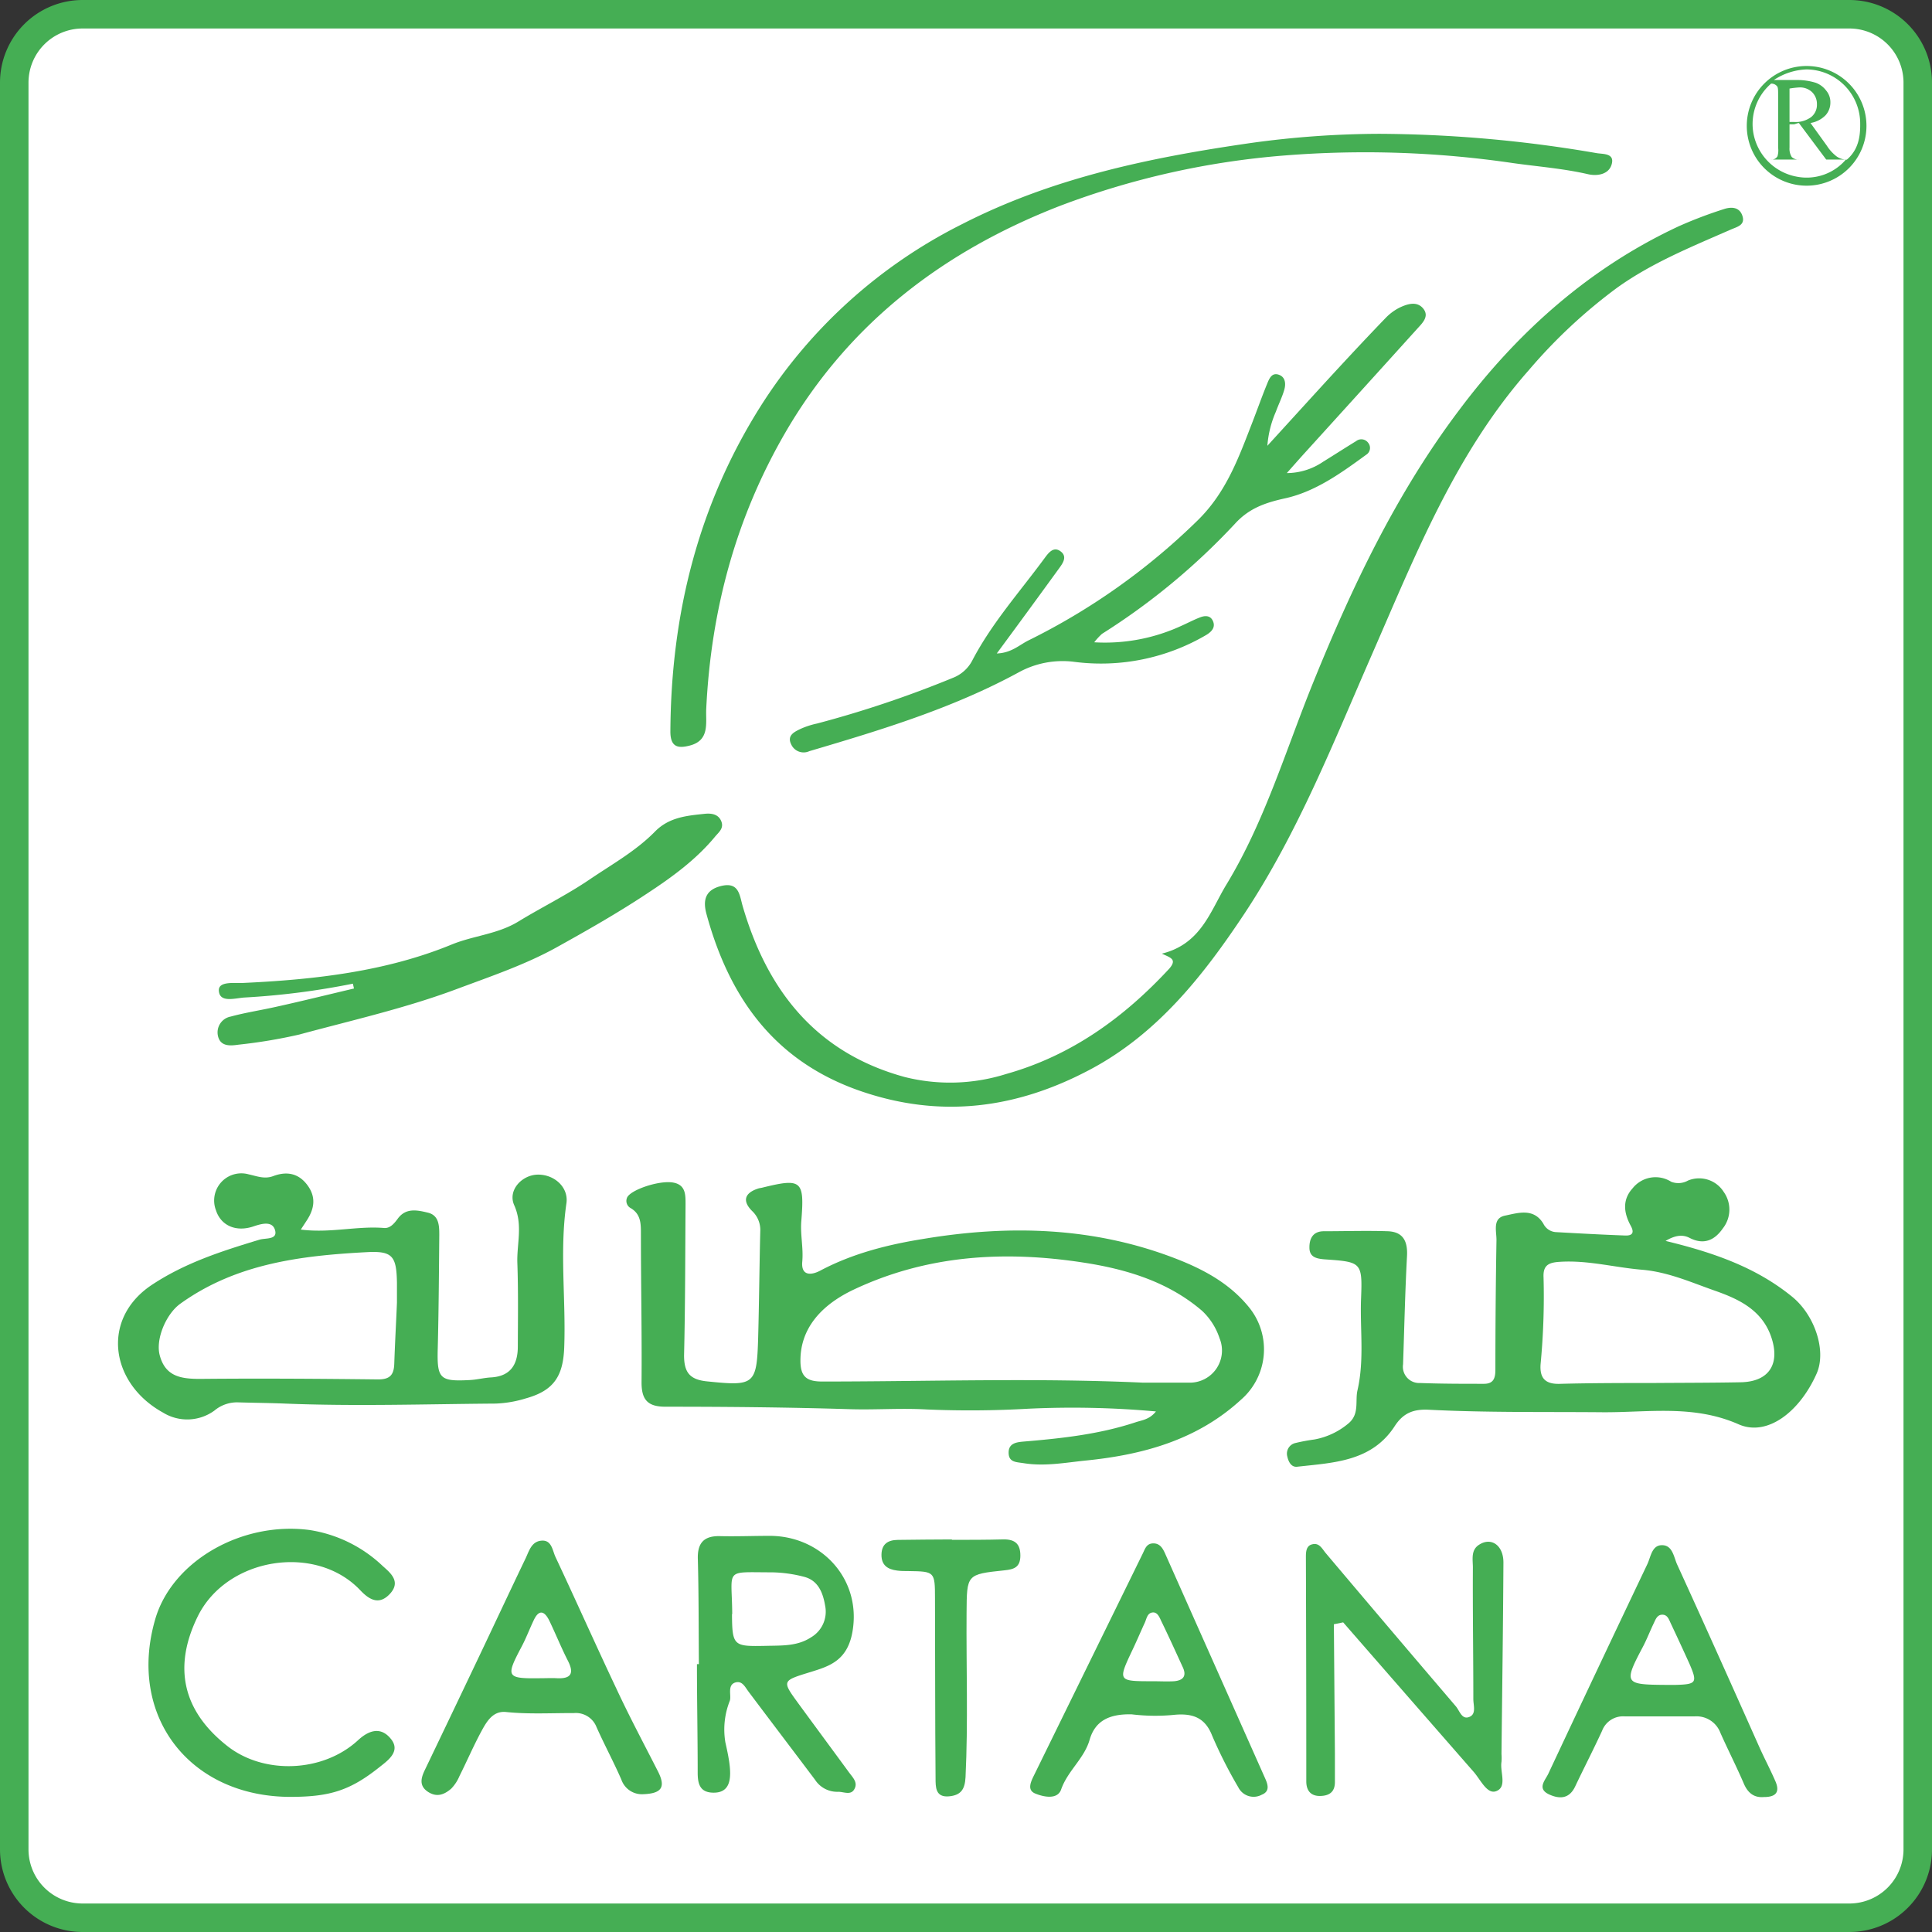 <svg id="logo" xmlns="http://www.w3.org/2000/svg" viewBox="0 0 339 339"><rect x="0" y="0" width="339" height="339" fill="#333333" stroke="none"/><defs><style>.cls-1{fill:#fff;}.cls-2{fill:#45ae54;}</style></defs><title>logo</title><rect class="cls-1" x="2.5" y="2.5" width="334" height="334" rx="12"/><path id="bordure" class="cls-2" d="M324.5,339H14.5A14.5,14.5,0,0,1,0,324.5V14.5A14.5,14.5,0,0,1,14.5,0h310A14.5,14.5,0,0,1,339,14.5v310A14.5,14.5,0,0,1,324.5,339ZM5,14.5v310a9.5,9.5,0,0,0,9.5,9.5h310a9.5,9.5,0,0,0,9.5-9.5V14.5A9.5,9.5,0,0,0,324.5,5H14.5A9.5,9.5,0,0,0,5,14.5Z"/><g id="cartana-fr"><path class="cls-2" d="M311.51,312.52c-.87-2-1.86-3.87-2.74-5.82C304,296,299.19,285.24,294.3,274.56c-.61-1.32-.8-3.51-2.77-3.43-1.7.06-1.88,2.07-2.48,3.33q-8.74,18.35-17.37,36.76c-.54,1.16-2.08,2.64.18,3.66,1.84.83,3.51.74,4.53-1.42,1.55-3.27,3.21-6.48,4.72-9.76a3.92,3.92,0,0,1,4-2.53q6.11,0,12.21,0a4.47,4.47,0,0,1,4.54,2.86c1.33,3,2.83,5.92,4.12,8.93.73,1.7,1.84,2.5,3.51,2.36C311.67,315.33,312.34,314.4,311.51,312.52Zm-17.44-16.88c-.68,0-1.36,0-2,0-7-.05-7.18-.3-3.84-6.6.74-1.39,1.3-2.88,2-4.32.28-.62.58-1.34,1.34-1.39,1-.08,1.26.81,1.59,1.51q1.67,3.54,3.28,7.09C297.87,295.24,297.68,295.54,294.07,295.64Z"/><path class="cls-2" d="M234.05,285q.09,11.31.18,22.61c0,1.7,0,3.39,0,5.09s-.95,2.4-2.58,2.43-2.43-.92-2.44-2.53q0-19.71-.07-39.41c0-.91.06-2,1.14-2.22,1.24-.31,1.73.83,2.37,1.58Q244,286,255.46,299.41c.67.79,1.06,2.45,2.43,1.82,1.17-.53.63-2,.63-3.11,0-7.7-.12-15.39-.08-23.09,0-1.37-.4-3.07,1.12-4,2.13-1.36,4.25.14,4.24,3.15-.06,11.2-.22,22.4-.34,33.6a8.83,8.83,0,0,1,0,1.36c-.3,1.79,1.08,4.47-1,5.17-1.54.51-2.67-2-3.83-3.35q-11.49-13.14-22.95-26.29Z"/><path class="cls-2" d="M222,312.07q-8.74-19.65-17.49-39.31c-.41-.93-.89-1.94-2.11-1.95s-1.48.95-1.87,1.75Q191,292,181.46,311.45c-.55,1.12-1.32,2.63.18,3.25s3.91,1.11,4.55-.7c1.14-3.28,4.05-5.42,5-8.72s3.4-4.57,7.4-4.47a34.36,34.36,0,0,0,7.71.06c3-.22,5.16.52,6.39,3.68a80.2,80.2,0,0,0,4.59,9.06,3,3,0,0,0,4.12,1.3C222.8,314.35,222.52,313.22,222,312.07ZM206,295c-1.24.07-2.49,0-3.73,0-6.17,0-6.16,0-3.51-5.6.73-1.54,1.39-3.1,2.1-4.64.33-.7.42-1.69,1.33-1.82s1.26.85,1.58,1.52c1.29,2.64,2.5,5.32,3.73,8C208.25,294,207.71,294.85,206,295Z"/><path class="cls-2" d="M167,270.19c3.05,0,6.11,0,9.16-.08,1.94,0,2.89.8,2.88,2.86s-1.14,2.4-2.8,2.57c-6.67.7-6.59.73-6.64,7.45-.07,9.61.28,19.22-.18,28.83-.11,2.16-.82,3.16-2.83,3.37-2.49.26-2.42-1.66-2.43-3.17-.09-10.51-.06-21-.1-31.54,0-4.74-.07-4.74-4.65-4.81-.68,0-1.36,0-2-.09-1.63-.21-2.77-.91-2.74-2.8s1.18-2.56,2.86-2.58c3.17-.05,6.33-.06,9.5-.08Z"/><path class="cls-2" d="M140,298.78c-2.78-3.82-2.75-3.86,1.94-5.31,3.54-1.1,7.1-2,7.77-8.09,1-8.74-5.82-15.86-14.61-15.89-2.92,0-5.85.12-8.77.05s-4,1.3-3.88,4.13c.16,6.11.13,12.22.18,18.33h-.34c0,6.33.13,12.66.13,19,0,1.9.32,3.46,2.6,3.55,4.07.16,3.31-4.18,2.26-8.81a13.64,13.64,0,0,1,.78-7.32c.31-.92-.51-2.77,1-3.21,1.2-.33,1.69.84,2.3,1.64,3.87,5.15,7.77,10.28,11.64,15.42a4.63,4.63,0,0,0,4,2.13c1.05-.05,2.4.77,3-.65.48-1.07-.41-1.91-1-2.72C146,306.94,143,302.88,140,298.78Zm-11.52-15.57c-.05-8.1-1.53-7.32,6.88-7.32a23.68,23.68,0,0,1,5.67.77c2.56.63,3.38,2.85,3.76,5.12a5.22,5.22,0,0,1-2.47,5.51c-2.42,1.59-5.15,1.43-7.85,1.5C128.76,288.9,128.47,288.9,128.44,283.21Z"/><path class="cls-2" d="M115.43,310.78c-2.45-4.81-5-9.59-7.27-14.47-3.63-7.67-7.08-15.43-10.69-23.11-.53-1.13-.65-3-2.43-2.87s-2.19,1.79-2.81,3.1c-2.88,6-5.71,12.07-8.58,18.09q-4.52,9.5-9.08,19c-.72,1.47-1.06,2.84.52,3.88s2.89.47,4.07-.54a7.08,7.08,0,0,0,1.46-2.22c1.32-2.63,2.48-5.34,3.88-7.92.91-1.67,2-3.56,4.3-3.32,4,.41,7.92.17,11.87.19a3.89,3.89,0,0,1,4,2.46c1.38,3.09,3,6.1,4.35,9.19a3.82,3.82,0,0,0,3.88,2.58C116.21,314.69,116.82,313.5,115.43,310.78ZM97.7,294.47c-.91-.05-1.81,0-2.72,0-6.15.09-6.3-.16-3.47-5.51.8-1.5,1.39-3.09,2.12-4.62.92-2,1.9-1.69,2.74,0,1.13,2.34,2.1,4.76,3.28,7.07S100.1,294.59,97.7,294.47Z"/><path class="cls-2" d="M51.22,315.29c-17.88.11-28.9-14.13-24-31.11,2.93-10.24,15.18-17.27,27.06-15.72a23.86,23.86,0,0,1,12.89,6.34c1.33,1.18,3.22,2.71,1.27,4.84s-3.7,1-5.22-.6c-7.82-8.27-23.49-5.78-28.56,4.66-4.28,8.78-2.67,16.48,5.27,22.7,6.39,5,16.69,4.62,22.84-1,2-1.87,4.08-2.45,5.83-.27s-.54,3.77-2,4.93C61.47,314.15,57.94,315.25,51.22,315.29Z"/></g><g id="cartana-ar"><path class="cls-2" d="M219.26,229.51c-3.44-4.32-8.14-6.82-13.12-8.73-14.33-5.51-29.13-5.89-44.09-3.4-6.25,1-12.42,2.55-18.1,5.56-1.69.9-3.4.9-3.18-1.55s-.36-4.73-.17-7.1c.58-7.17.08-7.61-6.84-5.9-.22.06-.45.07-.67.14-2.36.74-2.94,2.13-1.13,3.95a4.56,4.56,0,0,1,1.44,3.61c-.15,6.21-.2,12.42-.37,18.63-.24,8.31-.64,8.52-9,7.66-3-.31-4-1.57-4-4.55.21-8.8.2-17.6.26-26.41,0-1.72.08-3.55-2.23-3.93-2.53-.41-7.64,1.37-8.06,2.73a1.43,1.43,0,0,0,.66,1.76c1.92,1.12,1.79,3,1.8,4.79,0,8.61.18,17.21.11,25.82,0,3,1.07,4.24,4.17,4.24,10.75,0,21.5.1,32.25.43,4.52.15,9-.21,13.55.05a178.57,178.57,0,0,0,17.92-.13,163.48,163.48,0,0,1,22.37.48c-1.13,1.42-2.42,1.52-3.57,1.9-6.4,2.12-13,2.83-19.7,3.39-1.3.11-2.62.34-2.58,2s1.34,1.58,2.65,1.79c3.67.59,7.24-.09,10.82-.46,10.05-1,19.57-3.59,27.27-10.65A11.69,11.69,0,0,0,219.26,229.51Zm-10.53,13.1c-1.35,0-2.71,0-4.07,0s-2.71,0-4.07,0c-18.77-.86-37.55-.2-56.32-.2-2.72,0-3.83-.84-3.82-3.7,0-5.44,3.42-9.62,9.33-12.42,13-6.14,26.62-6.87,40.4-4.74,7.39,1.14,14.77,3.32,20.74,8.45a11.51,11.51,0,0,1,3.07,4.82A5.64,5.64,0,0,1,208.73,242.61Z"/><path class="cls-2" d="M314.47,227.54c-6.29-5.13-13.7-7.74-22.22-9.8,1.84-1.1,3.12-1.09,4.2-.54,2.55,1.32,4.44.38,5.85-1.66a5.33,5.33,0,0,0,.16-6.39,5.1,5.1,0,0,0-6.28-2,3.46,3.46,0,0,1-2.94.21,5.13,5.13,0,0,0-6.76,1.13c-1.88,2.06-1.55,4.38-.33,6.61.7,1.28.18,1.74-1,1.69-4.07-.15-8.14-.37-12.2-.6a2.62,2.62,0,0,1-2.14-1.47c-1.71-2.83-4.47-1.88-6.73-1.42s-1.47,2.77-1.5,4.34q-.19,11.34-.19,22.69c0,1.5-.33,2.48-2,2.48-3.73,0-7.47,0-11.2-.14a2.86,2.86,0,0,1-3-3.29c.22-6.31.35-12.63.69-18.94.15-2.62-.66-4.3-3.38-4.4-3.73-.12-7.47,0-11.2,0-1.93,0-2.57,1.3-2.54,2.93s1.25,1.88,2.62,2c6.52.45,6.69.48,6.44,6.9-.21,5.34.61,10.65-.63,16.09-.43,1.86.37,4.09-1.5,5.73a12.85,12.85,0,0,1-6.06,2.89,33.14,33.14,0,0,0-3.33.62,1.91,1.91,0,0,0-1.42,2.37c.2.93.7,1.91,1.74,1.79,6.38-.72,13.06-.88,17.11-7.13,1.46-2.25,3.22-3,5.95-2.87,10.13.52,20.28.35,30.42.44,8,.07,16-1.39,23.95,2.11,5,2.22,10.71-2.12,13.72-8.92C320.51,237,318.43,230.77,314.47,227.54Zm-9,15c-5.08.1-10.44.09-15.44.13h0c-5,0-10.89,0-16.42.15-2.47.05-3.47-1-3.29-3.46a124.81,124.81,0,0,0,.52-15.22c-.1-2.1.84-2.61,2.82-2.73,4.94-.33,9.69,1,14.51,1.39,4.56.4,8.62,2.23,12.67,3.65,3.89,1.37,8.23,3.21,9.92,8.06S310.37,242.45,305.44,242.54Z"/><path class="cls-2" d="M94.24,206.11c-2.74.12-5.19,2.79-4,5.39,1.55,3.5.41,6.8.54,10.17.17,4.86.1,9.73.08,14.6,0,3.11-1.24,5.23-4.71,5.42-1.24.07-2.46.4-3.7.46-5.33.29-5.78-.25-5.64-5.55.17-6.65.21-13.3.27-19.95,0-1.63-.07-3.4-2-3.87s-3.88-.86-5.28,1.05c-.64.87-1.35,1.73-2.42,1.64-4.73-.39-9.42.94-14.6.28l1-1.53c1.37-2.06,1.75-4.13.15-6.28s-3.72-2.43-6-1.57c-1.53.57-2.86,0-4.29-.31a4.77,4.77,0,0,0-5.74,6.32c.87,2.68,3.52,3.85,6.58,2.81,1.47-.5,3.34-1,3.79.69s-1.67,1.32-2.73,1.64c-6.61,2-13.09,4.06-19,8-8.88,6-7.17,17.26,2.08,22.35a8.09,8.09,0,0,0,9-.36,6.19,6.19,0,0,1,4.25-1.44c2.71.08,5.42.1,8.12.21,12.33.5,24.66.09,37,0a20.5,20.5,0,0,0,5.34-.93c4.81-1.35,6.48-3.85,6.67-8.9.32-8.44-.84-16.89.39-25.33C99.79,208.28,97.19,206,94.24,206.11Zm-25.06,33.2c-.07,2-.82,2.75-2.91,2.73-10.39-.12-20.79-.19-31.18-.09-3.37,0-6.09-.43-7.07-4.17-.74-2.85,1.14-7.22,3.59-9,9.81-7.07,21.2-8.46,32.77-9.07,4.5-.24,5.19.7,5.27,5.36,0,.91,0,1.81,0,3.51C69.53,231.64,69.31,235.47,69.18,239.31Z"/></g><g id="feuille"><path class="cls-2" d="M203.87,167.33c6.9-1.69,8.53-7.53,11.33-12.13,6.74-11.1,10.4-23.57,15.25-35.52C237.27,102.87,245.07,86.49,256,72c10.24-13.7,22.87-25,38.61-32.32a76.29,76.29,0,0,1,7.91-3c1.21-.4,2.64-.39,3.18,1.1.62,1.71-.85,2-2,2.5-6.83,3-13.72,5.77-19.86,10.14a92.23,92.23,0,0,0-15.56,14.5c-12.88,14.58-19.88,32.38-27.53,49.87-6.78,15.5-13,31.33-22.4,45.53-7.24,10.9-15.27,21.1-27.13,27.38-12.86,6.82-26.17,8.6-40.26,3.73-15.09-5.22-23-16.38-27-31.06-.66-2.42-.2-4.23,2.58-4.91,3.14-.76,3.22,1.61,3.77,3.52,4.33,14.88,12.93,25.76,28.44,30a32.71,32.71,0,0,0,17.76-.52c11.5-3.23,20.7-9.9,28.69-18.53C206.57,168.3,205.38,168.05,203.87,167.33Z"/><path class="cls-2" d="M242,23.48a229.18,229.18,0,0,1,38.16,3.39c1.07.18,3.06,0,2.68,1.77-.42,2-2.59,2.29-4.18,1.93-4.33-1-8.73-1.33-13.09-1.94a178.46,178.46,0,0,0-40.15-1.35,142.55,142.55,0,0,0-39.5,8.87c-20.25,7.88-36.81,20.41-48,39.54-8.8,15.09-13.16,31.34-14,48.69-.12,2.42.68,5.52-2.89,6.44-2.07.54-3.42.29-3.4-2.52.12-20.5,4.88-39.72,15.89-57.11a89,89,0,0,1,35.37-31.9c16-8.18,33.22-11.7,50.74-14.22A166.6,166.6,0,0,1,242,23.48Z"/><path class="cls-2" d="M192,112.7a32,32,0,0,0,15.14-2.82c1.14-.5,2.24-1.09,3.4-1.54.9-.36,1.87-.39,2.31.68s-.25,1.83-1.22,2.41a36.5,36.5,0,0,1-23.14,4.7,16,16,0,0,0-9.77,1.86c-11.61,6.31-24.13,10.1-36.7,13.81a2.39,2.39,0,0,1-3.17-1.14c-.83-1.62.53-2.24,1.63-2.77a14.45,14.45,0,0,1,2.9-.94,190.63,190.63,0,0,0,23.79-8,6.47,6.47,0,0,0,3.46-3.11c3.44-6.57,8.38-12.07,12.73-18,.69-.93,1.55-2,2.76-1.08s.35,2.1-.31,3c-3.5,4.82-7,9.61-10.91,14.9,2.59-.08,4-1.54,5.62-2.32a115.11,115.11,0,0,0,29.39-20.8C214.85,86.82,217.09,81,219.4,75c1-2.53,1.89-5.09,2.92-7.61.37-.9.82-2.13,2.14-1.61,1.13.44,1.17,1.64.88,2.64-.38,1.3-1,2.53-1.46,3.8a18.32,18.32,0,0,0-1.5,6c4.07-4.45,8.12-8.92,12.21-13.36,2.84-3.07,5.7-6.13,8.61-9.14a9,9,0,0,1,2.45-1.78c1.36-.63,3-1.14,4.09.22s-.16,2.53-1.06,3.52q-10,11.07-20,22.08c-.82.91-1.62,1.82-2.89,3.25a11.4,11.4,0,0,0,6.39-2c1.93-1.19,3.83-2.42,5.76-3.6a1.48,1.48,0,0,1,2.13.29,1.41,1.41,0,0,1-.36,2.1c-4.39,3.2-8.88,6.46-14.22,7.64-3.45.76-6.3,1.73-8.76,4.42a117.4,117.4,0,0,1-23.37,19.36A11.66,11.66,0,0,0,192,112.7Z"/><path class="cls-2" d="M61.92,172.6a133.88,133.88,0,0,1-19,2.43c-1.67.1-4.38,1-4.52-1.19-.11-1.72,2.73-1.3,4.33-1.37,12.5-.58,25-2,36.53-6.74,3.81-1.56,8-1.8,11.64-4,4.12-2.52,8.53-4.68,12.54-7.4s8.13-5,11.48-8.41c2.47-2.52,5.56-2.79,8.69-3.12,1.12-.12,2.38,0,2.92,1.23s-.31,1.91-1,2.7c-3.35,4.08-7.59,7.16-11.91,10-5.15,3.42-10.57,6.51-16,9.52s-11.52,5.07-17.44,7.28c-9,3.37-18.41,5.49-27.68,8a91,91,0,0,1-10.69,1.78c-1.48.22-3.19.32-3.58-1.6a2.83,2.83,0,0,1,2.26-3.34c2.61-.71,5.31-1.11,8-1.72,4.54-1,9.08-2.13,13.62-3.2Z"/></g><g id="reserved"><path class="cls-2" d="M317,11.58a10.5,10.5,0,1,0,10.5,10.5A10.51,10.51,0,0,0,317,11.58ZM315.28,31a9.47,9.47,0,0,1-7.69-8.09,9.37,9.37,0,0,1,3.18-8.24,1.29,1.29,0,0,1,1.05.47c.19.22.18.79.18,1.68V25.9a3.74,3.74,0,0,1-.11,1.52,1.21,1.21,0,0,1-1.17.58h4.95a1.72,1.72,0,0,1-1.28-.45A2.72,2.72,0,0,1,314,25.9V21.81s.32,0,.42,0h.34c.22,0,.54-.2.89-.22L320.44,28h3.45A9.06,9.06,0,0,1,315.28,31ZM314,21.39V15.54a15.63,15.63,0,0,1,1.73-.2,3.06,3.06,0,0,1,2.23.83,2.91,2.91,0,0,1,.85,2.14,2.75,2.75,0,0,1-1,2.22,4.53,4.53,0,0,1-3,.87H314Zm10,6.67V28a3,3,0,0,1-1.77-.58,7.28,7.28,0,0,1-1.67-1.84l-2.88-4a4.8,4.8,0,0,0,2.64-1.35,3.32,3.32,0,0,0,.85-2.25,3.14,3.14,0,0,0-.74-2.09,4.05,4.05,0,0,0-1.81-1.36,10.82,10.82,0,0,0-3.3-.49h-4.07A11.05,11.05,0,0,1,317,12.18a9.5,9.5,0,0,1,9.4,9.58C326.43,24.14,326,26.39,324,28.06Z"/></g></svg>